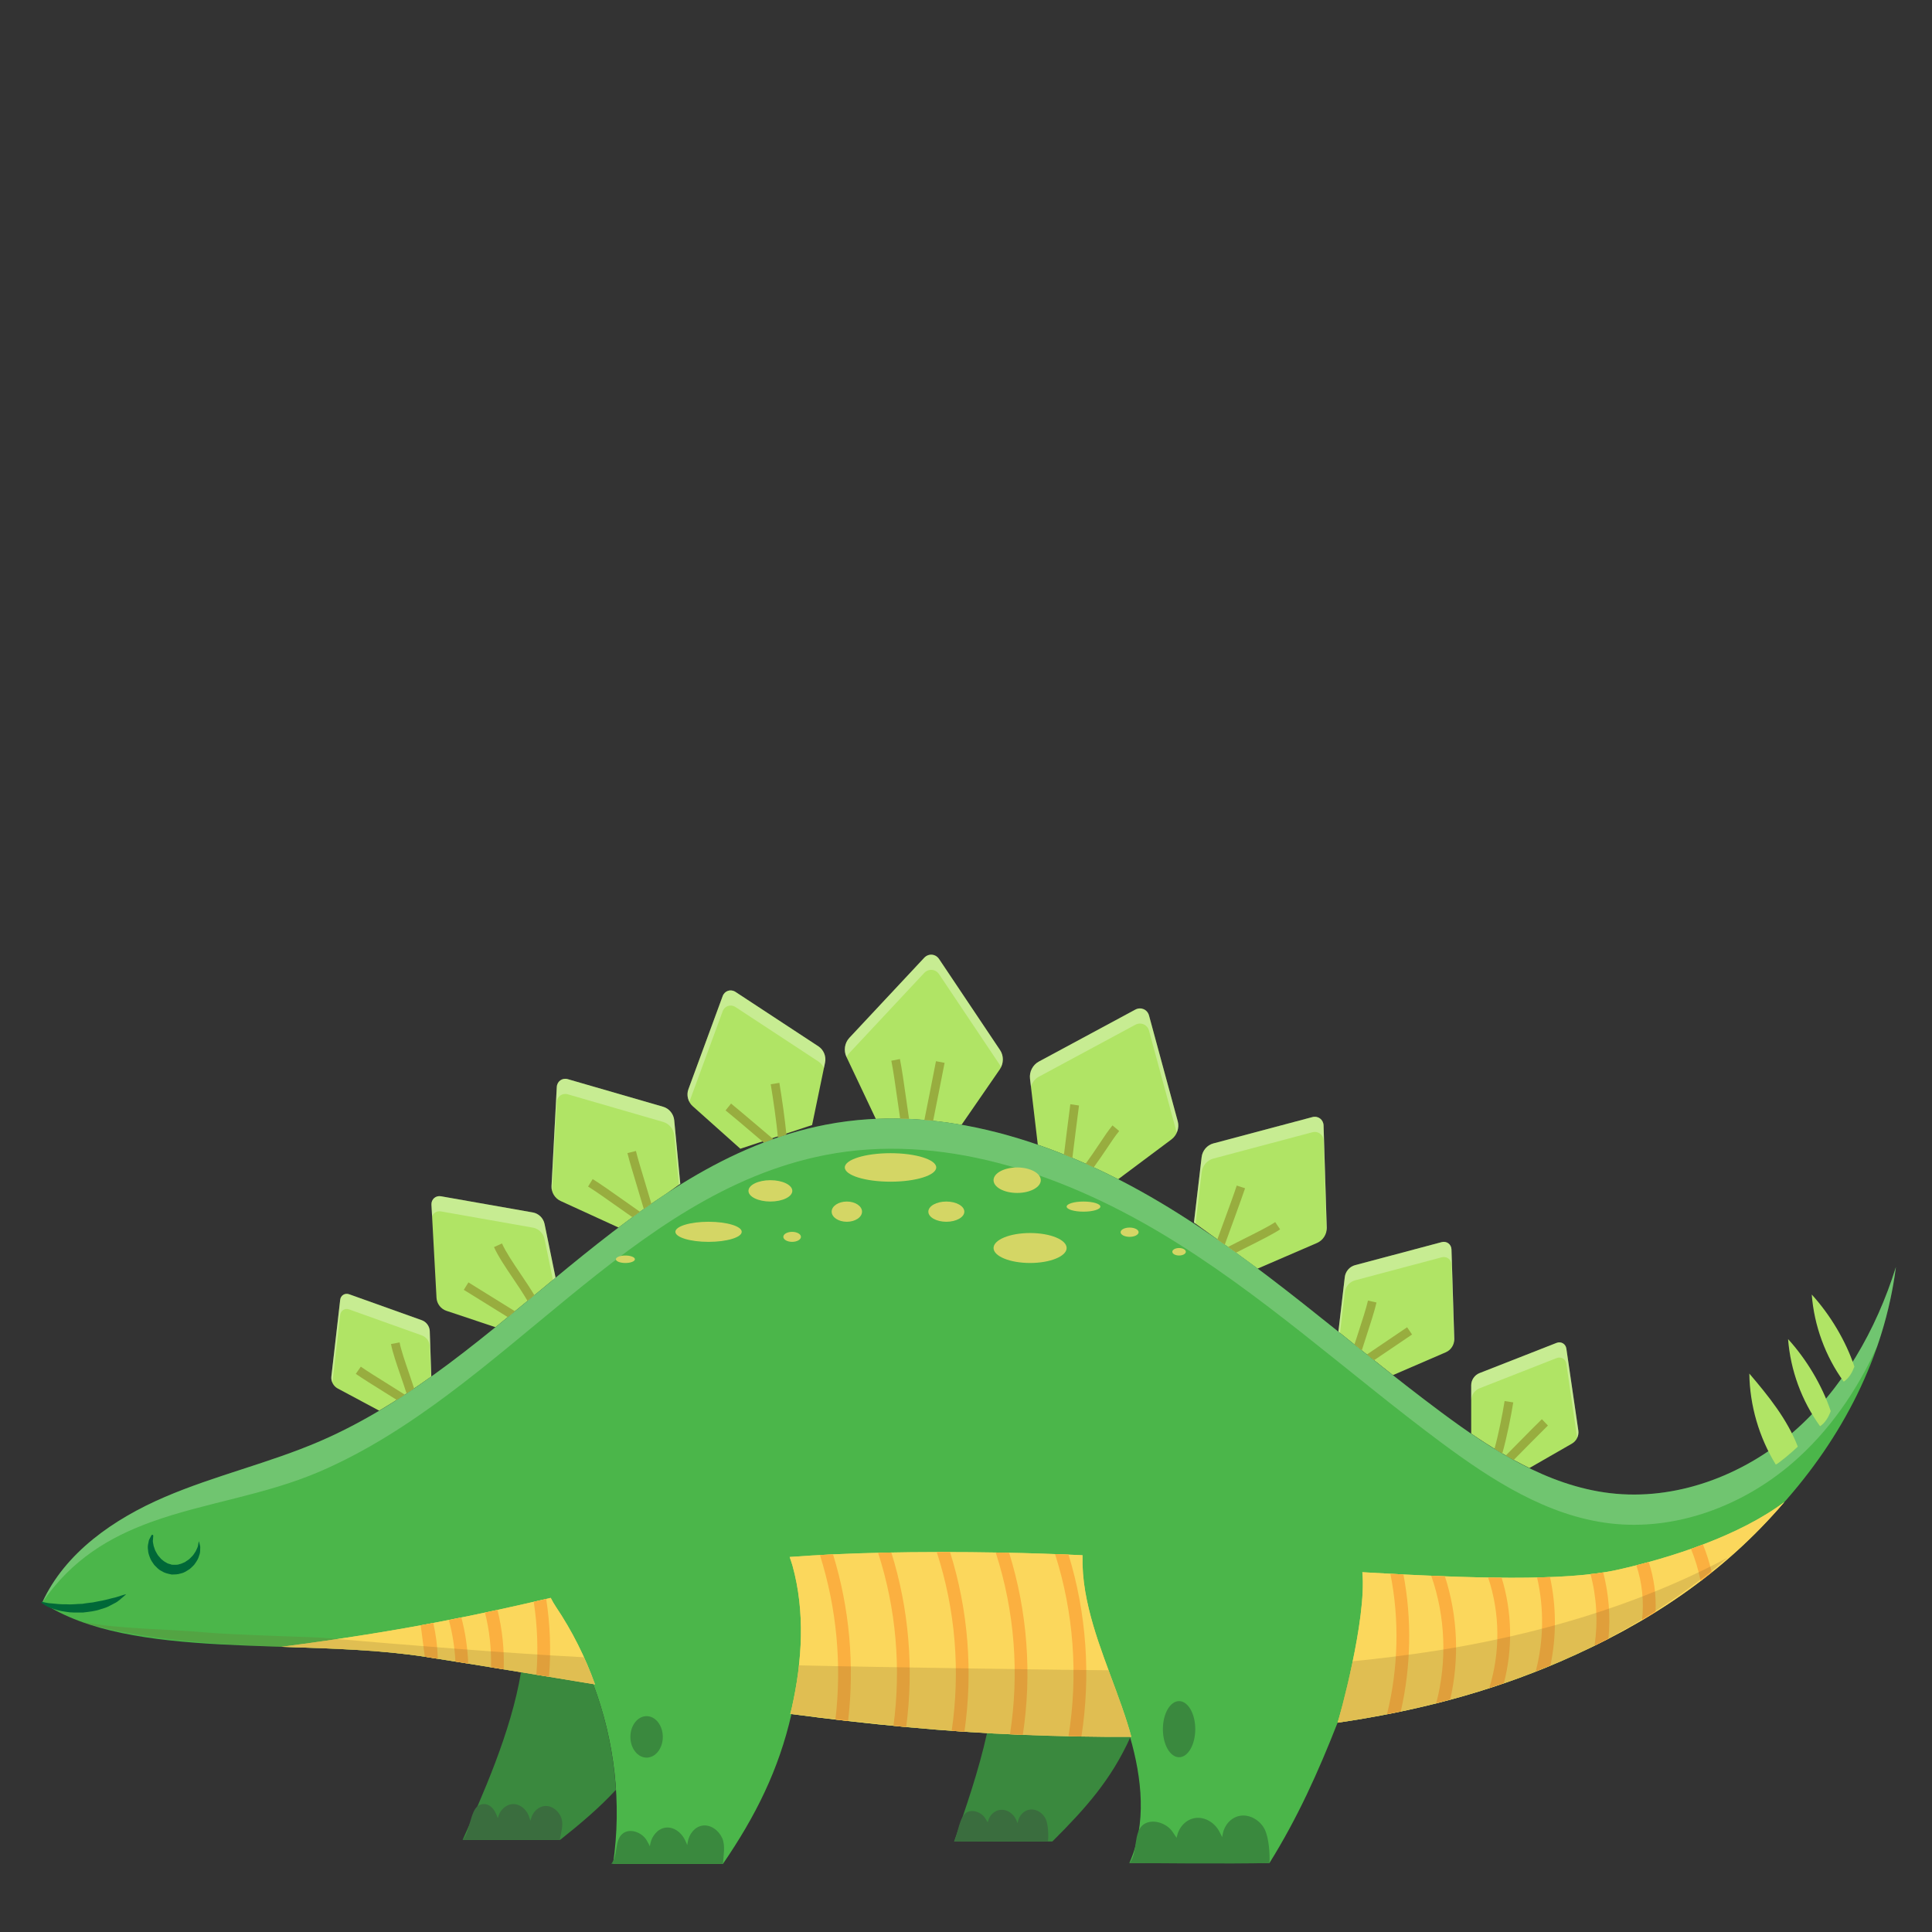 <?xml version="1.0" encoding="utf-8"?>
<!-- Generator: Adobe Illustrator 16.0.4, SVG Export Plug-In . SVG Version: 6.00 Build 0)  -->
<!DOCTYPE svg PUBLIC "-//W3C//DTD SVG 1.1//EN" "http://www.w3.org/Graphics/SVG/1.1/DTD/svg11.dtd">
<svg version="1.1" id="Layer_1" xmlns="http://www.w3.org/2000/svg" xmlns:xlink="http://www.w3.org/1999/xlink" x="0px" y="0px"
	 width="170px" height="170px" viewBox="0 0 170 170" enable-background="new 0 0 170 170" xml:space="preserve">
<rect x="0" y="0" width="170" height="170" fill="#333333" stroke="none"/>
<title>Artboard 9</title>
<g>
	<g>
		<path fill="#B0E465" d="M98.39,103.764l4.685-3.502c0.489-0.365,0.715-1.013,0.558-1.594l-2.528-9.309
			c-0.147-0.538-0.717-0.783-1.208-0.52l-8.492,4.574c-0.53,0.286-0.845,0.896-0.773,1.502l0.686,5.813
			C93.731,101.563,96.098,102.594,98.39,103.764z"/>
		<path fill="#B0E465" d="M110.658,111.629l5.231-2.259c0.522-0.227,0.87-0.766,0.852-1.329l-0.279-9.012
			c-0.017-0.521-0.481-0.867-0.985-0.734l-8.714,2.317c-0.545,0.146-0.962,0.632-1.028,1.198l-0.677,5.762
			C105.058,107.572,109.328,110.633,110.658,111.629z"/>
		<path fill="#B0E465" d="M77.067,98.461c2.516-0.111,5.037,0.079,7.538,0.518l3.374-4.89c0.347-0.503,0.355-1.188,0.019-1.688
			l-5.368-8.016c-0.31-0.463-0.929-0.513-1.309-0.105l-6.588,7.046c-0.412,0.44-0.515,1.118-0.253,1.67L77.067,98.461z"/>
		<path fill="#B0E465" d="M134.578,129.174l3.737-2.146c0.399-0.229,0.632-0.695,0.565-1.146l-1.055-7.219
			c-0.06-0.416-0.467-0.654-0.86-0.5l-6.786,2.661c-0.425,0.166-0.725,0.596-0.726,1.058v4.263
			C131.102,127.27,132.802,128.309,134.578,129.174z"/>
		<path fill="#B0E465" d="M122.566,121l4.652-2.01c0.458-0.197,0.76-0.67,0.745-1.162l-0.245-7.889
			c-0.015-0.455-0.422-0.759-0.862-0.642l-7.626,2.028c-0.477,0.127-0.842,0.553-0.9,1.049l-0.562,4.801
			C119.362,118.456,120.96,119.734,122.566,121z"/>
		<path fill="#B0E465" d="M65.143,101.079l6.315-2.085l1.141-5.503c0.112-0.542-0.123-1.116-0.58-1.417l-7.302-4.795
			c-0.422-0.277-0.956-0.102-1.13,0.373l-3.015,8.199c-0.188,0.512-0.035,1.115,0.377,1.482L65.143,101.079z"/>
		<path fill="#B0E465" d="M29.715,122.175l3.652,1.952c1.564-0.929,3.089-1.938,4.583-3.005l-0.134-3.987
			c-0.014-0.431-0.297-0.821-0.698-0.965l-6.398-2.287c-0.37-0.132-0.741,0.1-0.786,0.488l-0.776,6.751
			C29.11,121.544,29.336,121.971,29.715,122.175z"/>
		<path fill="#B0E465" d="M39.287,115.344l4.311,1.439c1.774-1.438,3.529-2.906,5.288-4.356l-0.97-4.733
			c-0.104-0.508-0.521-0.918-1.027-1.007l-8.088-1.425c-0.467-0.082-0.863,0.268-0.837,0.74l0.446,8.201
			C38.438,114.717,38.793,115.18,39.287,115.344z"/>
		<path fill="#B0E465" d="M49.328,105.677l5.1,2.337c1.395-1.055,2.807-2.065,4.249-3.009l1.182-0.841l-0.533-5.596
			c-0.053-0.549-0.447-1.029-0.971-1.182l-8.392-2.429c-0.485-0.141-0.943,0.186-0.97,0.688l-0.462,8.725
			C48.501,104.916,48.825,105.447,49.328,105.677z"/>
	</g>
	<g opacity="0.29">
		<path fill="#FFFFFF" d="M58.354,97.387l-8.392-2.429c-0.485-0.141-0.943,0.186-0.97,0.688l-0.462,8.725
			c-0.007,0.143,0.011,0.283,0.048,0.418l0.414-7.809c0.026-0.504,0.484-0.83,0.97-0.689l8.392,2.43
			c0.524,0.151,0.918,0.632,0.971,1.182l0.413,4.348l0.12-0.086l-0.533-5.596C59.272,98.02,58.878,97.539,58.354,97.387z"/>
		<path fill="#FFFFFF" d="M37.118,116.17l-6.398-2.287c-0.37-0.132-0.741,0.1-0.786,0.488l-0.776,6.751
			c-0.021,0.186,0.018,0.367,0.092,0.535l0.684-5.952c0.045-0.39,0.417-0.621,0.786-0.488l6.398,2.287
			c0.4,0.143,0.683,0.533,0.697,0.964l0.102,3.063l0.044-0.028l-0.146-4.368C37.802,116.704,37.518,116.313,37.118,116.17z"/>
		<path fill="#FFFFFF" d="M46.889,106.687l-8.088-1.425c-0.467-0.082-0.863,0.268-0.837,0.74l0.055,1.008
			c0.122-0.295,0.432-0.477,0.782-0.415l8.088,1.427c0.505,0.088,0.922,0.496,1.027,1.006l0.83,4.049l0.231-0.206l-1.061-5.177
			C47.811,107.186,47.394,106.775,46.889,106.687z"/>
		<path fill="#FFFFFF" d="M138.881,125.881c0.022,0.218-0.009,0.447-0.106,0.644l-0.948-6.521c-0.055-0.427-0.469-0.655-0.862-0.502
			l-6.782,2.66c-0.426,0.164-0.717,0.59-0.728,1.058v-1.338c0.011-0.458,0.299-0.884,0.726-1.058l6.786-2.661
			c0.394-0.153,0.807,0.086,0.86,0.5L138.881,125.881z"/>
		<path fill="#FFFFFF" d="M115.477,98.295l-8.714,2.317c-0.545,0.146-0.962,0.632-1.028,1.198l-0.677,5.762
			c0,0,0.129,0.096,0.145,0.107l0.532-4.535c0.066-0.566,0.483-1.054,1.028-1.199l8.714-2.316c0.504-0.134,0.969,0.213,0.985,0.733
			l0.247,7.942c0.015-0.088,0.036-0.174,0.032-0.264l-0.279-9.012C116.445,98.508,115.98,98.162,115.477,98.295z"/>
		<path fill="#FFFFFF" d="M126.856,109.298l-7.626,2.028c-0.477,0.127-0.842,0.553-0.9,1.049l-0.592,5.042
			c0,0,0.128,0.096,0.144,0.107l0.448-3.815c0.059-0.497,0.424-0.922,0.9-1.049l7.626-2.027c0.44-0.117,0.848,0.186,0.862,0.641
			l0.212,6.817c0.018-0.086,0.035-0.173,0.033-0.263l-0.245-7.889C127.704,109.484,127.297,109.181,126.856,109.298z"/>
		<path fill="#FFFFFF" d="M72.02,92.074l-7.302-4.795c-0.422-0.277-0.956-0.102-1.13,0.373l-3.015,8.199
			c-0.132,0.359-0.088,0.76,0.088,1.096l2.927-7.962c0.174-0.474,0.708-0.649,1.13-0.373l7.302,4.796
			c0.214,0.141,0.374,0.346,0.478,0.575l0.102-0.492C72.712,92.949,72.477,92.375,72.02,92.074z"/>
		<path fill="#FFFFFF" d="M101.104,89.359c-0.147-0.538-0.717-0.783-1.208-0.52l-8.492,4.574c-0.53,0.286-0.845,0.896-0.773,1.502
			l0.082,0.693c0.118-0.36,0.354-0.68,0.691-0.861l8.492-4.574c0.491-0.264,1.061-0.02,1.208,0.519l2.435,8.965
			c0.137-0.31,0.184-0.657,0.094-0.989L101.104,89.359z"/>
		<path fill="#FFFFFF" d="M82.629,84.385c-0.31-0.463-0.929-0.513-1.309-0.105l-6.588,7.046c-0.412,0.44-0.515,1.118-0.253,1.67
			l0.01,0.022c0.062-0.13,0.143-0.252,0.243-0.357l6.588-7.047c0.38-0.406,0.999-0.357,1.309,0.105l5.368,8.015
			c0.034,0.05,0.049,0.108,0.074,0.161c0.234-0.476,0.222-1.054-0.074-1.494L82.629,84.385z"/>
	</g>
	<path fill="#4BB64A" d="M157.72,126.068c-4.396,3.791-10.298,6.005-16.063,5.315c-5.509-0.658-10.381-3.799-14.834-7.108
		c-8.268-6.145-15.893-13.209-24.744-18.477c-8.934-5.317-19.382-8.782-29.435-6.831c-17.328,3.362-28.286,20.854-44.492,27.848
		c-4.449,1.92-9.223,3.005-13.675,4.918s-8.741,4.871-10.761,9.275c7.83,5.179,22.563,3.04,33.75,4.783
		c4.919,0.766,9.824,1.589,14.729,2.392c1.896,5.015,2.53,10.511,1.747,15.816h9.675c2.863-4.186,4.901-8.247,6.025-13.178
		c6.763,0.888,13.551,1.567,20.394,1.833c3.119,0.12,6.257,0.188,9.396,0.177c1.054,3.656,1.484,7.645-0.056,11.096h12.329
		c2.469-3.962,4.294-8.014,5.99-12.345c6.727-0.991,13.306-2.664,19.559-5.367c14.706-6.357,27.521-18.843,29.572-34.732
		C165.092,117.023,162.116,122.275,157.72,126.068z"/>
	<g>
		<path fill="#98AD3F" d="M107.767,109.525c0.204-0.564,1.518-4.14,1.789-4.966l-0.732-0.241c-0.267,0.814-0.705,2.006-1.129,3.159
			c-0.198,0.538-0.398,1.081-0.584,1.596C107.329,109.225,107.549,109.373,107.767,109.525z"/>
		<path fill="#98AD3F" d="M94.359,101.896c0.088-0.668,0.49-3.987,0.584-4.621l-0.763-0.113c-0.094,0.64-0.48,3.818-0.56,4.43
			C93.867,101.69,94.113,101.795,94.359,101.896z"/>
		<path fill="#98AD3F" d="M96.234,102.721c0.388-0.532,0.763-1.075,1.104-1.586c0.421-0.633,0.818-1.23,1.141-1.613l-0.59-0.496
			c-0.349,0.416-0.741,1.002-1.193,1.683c-0.361,0.544-0.759,1.134-1.17,1.689C95.764,102.503,95.998,102.611,96.234,102.721z"/>
		<path fill="#98AD3F" d="M82.11,98.615c0.089-0.447,0.833-4.175,1.006-5.093l-0.758-0.144c-0.172,0.916-0.927,4.699-1.021,5.175
			C81.594,98.574,81.853,98.588,82.11,98.615z"/>
		<path fill="#98AD3F" d="M119.825,118.826c0.12-0.381,0.247-0.771,0.375-1.164c0.372-1.143,0.757-2.325,0.92-3.052l-0.75-0.169
			c-0.156,0.691-0.537,1.855-0.903,2.982c-0.096,0.295-0.193,0.593-0.287,0.885C119.395,118.48,119.609,118.653,119.825,118.826z"/>
		<path fill="#98AD3F" d="M132.497,128.071c0.232,0.134,0.465,0.263,0.698,0.392c0.352-0.353,2.528-2.565,3.01-3.03l-0.534-0.555
			c-0.485,0.468-1.195,1.189-1.906,1.911C133.321,127.24,132.886,127.682,132.497,128.071z"/>
		<path fill="#98AD3F" d="M120.905,119.689c0.268-0.182,2.792-1.887,3.345-2.264l-0.436-0.637c-0.552,0.377-3.21,2.174-3.54,2.396
			C120.484,119.354,120.695,119.521,120.905,119.689z"/>
		<path fill="#98AD3F" d="M132.187,127.898c0.406-1.415,0.785-3.35,0.967-4.497l-0.761-0.12c-0.181,1.142-0.529,2.89-0.889,4.199
			C131.731,127.621,131.958,127.763,132.187,127.898z"/>
		<path fill="#98AD3F" d="M108.051,109.723c0.235,0.168,0.474,0.332,0.709,0.502c0.323-0.164,0.653-0.332,0.988-0.5
			c1.12-0.561,2.278-1.141,2.89-1.551l-0.43-0.64c-0.571,0.384-1.706,0.952-2.806,1.501
			C108.927,109.275,108.47,109.506,108.051,109.723z"/>
		<path fill="#98AD3F" d="M46.418,114.469c0.202-0.166,0.403-0.334,0.604-0.5c-0.374-0.628-0.808-1.272-1.235-1.904
			c-0.651-0.967-1.267-1.879-1.617-2.65l-0.702,0.318c0.377,0.83,1.01,1.77,1.68,2.762
			C45.595,113.155,46.042,113.826,46.418,114.469z"/>
		<path fill="#98AD3F" d="M35.775,122.617c0.223-0.147,0.444-0.296,0.666-0.446c-0.139-0.43-0.292-0.882-0.447-1.33
			c-0.347-1.01-0.707-2.054-0.833-2.72l-0.757,0.144c0.137,0.72,0.504,1.79,0.861,2.826
			C35.443,121.61,35.624,122.136,35.775,122.617z"/>
		<path fill="#98AD3F" d="M45.312,115.381l-4.095-2.541l-0.406,0.655l3.873,2.403C44.893,115.728,45.102,115.555,45.312,115.381z"/>
		<path fill="#98AD3F" d="M34.908,123.179c0.239-0.152,0.478-0.304,0.715-0.46c-0.445-0.282-0.934-0.588-1.417-0.89
			c-0.925-0.576-1.882-1.173-2.459-1.574l-0.44,0.633c0.593,0.413,1.559,1.014,2.492,1.596
			C34.173,122.718,34.549,122.953,34.908,123.179z"/>
		<path fill="#98AD3F" d="M79.208,98.439c0.261,0.006,0.521,0.007,0.782,0.02c-0.09-0.589-0.179-1.223-0.267-1.846
			c-0.176-1.242-0.357-2.526-0.537-3.426l-0.756,0.149c0.175,0.879,0.356,2.152,0.529,3.384
			C79.042,97.301,79.125,97.885,79.208,98.439z"/>
		<path fill="#98AD3F" d="M69.2,99.846c-0.141-1.426-0.395-3.191-0.621-4.564l-0.761,0.124c0.234,1.42,0.499,3.263,0.633,4.688
			C68.7,100.008,68.949,99.924,69.2,99.846z"/>
		<path fill="#98AD3F" d="M67.208,100.542c0.274-0.105,0.548-0.213,0.826-0.312c-0.403-0.34-3.08-2.621-3.707-3.125l-0.482,0.602
			c0.622,0.5,1.521,1.266,2.419,2.031C66.583,100.012,66.899,100.28,67.208,100.542z"/>
		<path fill="#98AD3F" d="M55.647,107.105c0.22-0.16,0.439-0.32,0.661-0.479c-0.441-0.307-0.915-0.642-1.384-0.974
			c-1.031-0.729-2.096-1.483-2.773-1.902l-0.405,0.656c0.657,0.405,1.712,1.153,2.733,1.876
			C54.874,106.562,55.268,106.84,55.647,107.105z"/>
		<path fill="#98AD3F" d="M56.649,106.382c0.221-0.157,0.445-0.31,0.668-0.464c-0.173-0.593-0.361-1.214-0.546-1.827
			c-0.335-1.104-0.65-2.147-0.814-2.813l-0.748,0.184c0.168,0.686,0.487,1.74,0.824,2.854
			C56.245,105.012,56.458,105.719,56.649,106.382z"/>
	</g>
	<path fill="#3A893E" d="M99.432,152.832c-3.139,0.012-6.276-0.057-9.396-0.177c-1.063-0.042-2.122-0.11-3.183-0.171
		c-0.744,3.377-1.917,6.724-2.896,9.551H92.6c2.946-2.938,5.159-5.422,6.849-9.143C99.442,152.872,99.438,152.853,99.432,152.832z"
		/>
	<path fill="#3A893E" d="M52.195,148.184c-2.117-0.347-4.234-0.696-6.352-1.044c-0.862,5.274-3.473,11.035-5.132,14.749h8.584
		c1.866-1.484,3.47-2.849,4.899-4.399C53.991,154.312,53.321,151.162,52.195,148.184z"/>
	<g opacity="0.21">
		<path fill="#FFFFFF" d="M13.321,133.917c4.728-1.709,9.986-2.351,14.831-4.44c16.206-6.993,27.164-24.486,44.492-27.848
			c10.053-1.951,20.501,1.514,29.435,6.83c8.852,5.269,16.477,12.333,24.744,18.478c4.453,3.309,9.325,6.449,14.834,7.107
			c5.766,0.689,11.668-1.522,16.063-5.315c3.235-2.791,5.695-6.375,7.464-10.281c0.771-2.237,1.331-4.561,1.643-6.964
			c-1.734,5.54-4.71,10.792-9.106,14.585c-4.396,3.791-10.298,6.005-16.063,5.315c-5.509-0.658-10.381-3.799-14.834-7.108
			c-8.268-6.145-15.893-13.209-24.744-18.477c-8.934-5.317-19.382-8.782-29.435-6.831c-17.328,3.362-28.286,20.854-44.492,27.848
			c-4.449,1.92-9.223,3.005-13.675,4.918s-8.741,4.871-10.761,9.275c0.361,0.239-0.391-0.209,0,0
			C6.302,137.216,9.651,135.245,13.321,133.917z"/>
	</g>
	<path fill="#006838" d="M3.716,141.009c0.024,0.004-0.013,0.055-0.056-0.066c0.219,0.03,0.537,0.14,0.91,0.146
		c0.368,0.035,0.781,0.089,1.247,0.074c0.456,0.044,0.943-0.037,1.428-0.039c0.24-0.038,0.479-0.078,0.717-0.102
		c0.241-0.012,0.465-0.084,0.69-0.12c0.454-0.069,0.862-0.187,1.224-0.277c0.37-0.07,0.654-0.195,0.874-0.253
		c0.213-0.068,0.347-0.095,0.347-0.095s-0.087,0.096-0.263,0.241c-0.181,0.13-0.411,0.397-0.768,0.562
		c-0.17,0.099-0.365,0.188-0.567,0.294c-0.204,0.104-0.438,0.151-0.672,0.234c-0.469,0.169-0.999,0.215-1.521,0.281
		c-0.528,0.003-1.056,0.023-1.544-0.07c-0.487-0.059-0.939-0.198-1.312-0.335c-0.382-0.113-0.565-0.327-0.771-0.421
		C3.486,140.945,3.716,141.009,3.716,141.009z"/>
	<path fill="#006838" d="M13.485,135.131c0,0-0.002,0.128-0.024,0.346c-0.026,0.113-0.009,0.238,0.022,0.362
		c0.015,0.126,0.048,0.261,0.114,0.419c0.04,0.156,0.133,0.307,0.223,0.464c0.077,0.165,0.235,0.29,0.345,0.443
		c0.152,0.117,0.291,0.259,0.469,0.332c0.133,0.118,0.412,0.131,0.475,0.186c0.237-0.001,0.531,0.027,0.651-0.043
		c0.154-0.017,0.344-0.117,0.521-0.192c0.149-0.119,0.338-0.201,0.458-0.343c0.131-0.131,0.264-0.256,0.346-0.4
		c0.105-0.136,0.179-0.271,0.229-0.404c0.064-0.129,0.112-0.248,0.116-0.352c0.036-0.206,0.067-0.337,0.067-0.337
		s0.04,0.113,0.091,0.34c0.036,0.113,0.038,0.251,0.024,0.414c0.002,0.167-0.019,0.354-0.101,0.544
		c-0.051,0.205-0.161,0.398-0.299,0.597c-0.121,0.21-0.322,0.375-0.518,0.555c-0.232,0.137-0.441,0.317-0.772,0.385
		c-0.34,0.114-0.549,0.08-0.803,0.1c-0.408-0.084-0.633-0.133-0.901-0.306c-0.274-0.124-0.452-0.353-0.647-0.54
		c-0.152-0.221-0.313-0.43-0.385-0.664c-0.091-0.227-0.156-0.444-0.161-0.659c-0.038-0.201-0.018-0.404,0.023-0.581
		c0.026-0.178,0.062-0.312,0.119-0.403c0.097-0.196,0.164-0.306,0.164-0.306c0.023-0.039,0.074-0.051,0.114-0.027
		C13.471,135.074,13.485,135.102,13.485,135.131z"/>
	<path fill="#D4D665" d="M142.332,138.128c-4.582,1.022-12.899,0.775-22.456,0.213c0.396,4.154-2.056,12.925-2.181,13.242
		c6.788-0.987,13.249-2.641,19.559-5.367c7.728-3.341,14.356-7.718,19.752-14.047C153.084,135.101,147.146,137.053,142.332,138.128z
		"/>
	<path fill="#B0E465" d="M158.192,127.291c-0.478,0.47-1.791,1.568-1.94,1.574c-1.473-2.396-2.286-5.192-2.326-8.004
		C155.608,122.836,157.257,124.872,158.192,127.291z"/>
	<path fill="#B0E465" d="M161.089,124.169c-0.76-2.273-2.138-4.567-3.753-6.34c0.211,2.749,1.197,5.434,2.814,7.667
		C160.614,125.19,160.893,124.688,161.089,124.169z"/>
	<path fill="#B0E465" d="M163.173,120.248c-0.761-2.274-2.139-4.568-3.754-6.341c0.211,2.749,1.197,5.435,2.814,7.668
		C162.698,121.271,162.976,120.768,163.173,120.248z"/>
	<ellipse fill="#D4D665" cx="78.358" cy="102.725" rx="4.022" ry="1.254"/>
	<ellipse fill="#D4D665" cx="89.502" cy="103.848" rx="2.078" ry="1.121"/>
	<ellipse fill="#D4D665" cx="67.788" cy="104.786" rx="1.929" ry="0.939"/>
	<ellipse fill="#D4D665" cx="74.515" cy="106.616" rx="1.336" ry="0.89"/>
	<ellipse fill="#D4D665" cx="83.27" cy="106.616" rx="1.583" ry="0.89"/>
	<ellipse fill="#D4D665" cx="90.64" cy="109.814" rx="3.215" ry="1.318"/>
	<ellipse fill="#D4D665" cx="95.34" cy="106.171" rx="1.484" ry="0.445"/>
	<ellipse fill="#D4D665" cx="62.347" cy="108.389" rx="2.918" ry="0.884"/>
	<ellipse fill="#D4D665" cx="69.701" cy="108.832" rx="0.775" ry="0.44"/>
	<ellipse fill="#D4D665" cx="99.396" cy="108.424" rx="0.792" ry="0.408"/>
	<ellipse fill="#D4D665" cx="103.749" cy="110.145" rx="0.594" ry="0.329"/>
	<ellipse fill="#D4D665" cx="55.03" cy="110.804" rx="0.837" ry="0.329"/>
	<path fill="#3A893E" d="M111.705,163.928c0.043-0.806-0.054-2.205-0.415-2.946s-1.245-1.354-2.153-1.211
		c-0.829,0.13-1.404,0.847-1.541,1.574c-0.136,0.727-0.146,0.55,0.061,1.264c-0.009-0.764-0.016-0.791-0.384-1.483
		c-0.369-0.693-1.188-1.263-2.056-1.163c-0.85,0.1-1.469,0.812-1.634,1.547c-0.166,0.735-0.324,0.147-0.137,0.878
		c0.087-0.896,0.25-0.383-0.249-1.171c-0.496-0.787-1.8-1.247-2.589-0.67c-0.913,0.669-0.481,2.572-1.232,3.382
		C99.376,163.928,108.693,164.026,111.705,163.928z"/>
	<path fill="#3A6D3E" d="M92.023,160.079c-0.216-0.496-0.78-0.922-1.38-0.854c-0.549,0.063-0.944,0.519-1.055,0.991
		c-0.022,0.096-0.037,0.154-0.05,0.212c-0.032-0.095-0.076-0.198-0.156-0.364c-0.223-0.464-0.747-0.861-1.318-0.818
		c-0.562,0.041-0.986,0.491-1.115,0.97c-0.016,0.057-0.03,0.099-0.043,0.134c-0.02-0.048-0.075-0.118-0.202-0.336
		c-0.305-0.53-1.147-0.868-1.681-0.512c-0.619,0.415-0.742,1.892-1.066,2.533c0,0,6.279-0.026,8.26-0.01
		C92.266,161.498,92.241,160.576,92.023,160.079z"/>
	<path fill="#3A893E" d="M63.548,161.74c-0.296-0.671-1.021-1.227-1.766-1.097c-0.68,0.117-1.152,0.768-1.263,1.425
		c-0.021,0.12-0.036,0.207-0.049,0.283c-0.046-0.124-0.113-0.267-0.216-0.481c-0.302-0.628-0.976-1.143-1.687-1.053
		c-0.697,0.09-1.204,0.734-1.34,1.398c-0.019,0.094-0.034,0.172-0.047,0.242c-0.06-0.136-0.144-0.289-0.268-0.506
		c-0.408-0.713-1.477-1.129-2.124-0.606c-0.75,0.604-0.383,1.922-0.999,2.654h9.829C63.652,163.271,63.844,162.41,63.548,161.74z"/>
	<path fill="#3A6D3E" d="M49.405,159.997c-0.195-0.588-0.774-1.12-1.434-1.085c-0.603,0.032-1.074,0.527-1.232,1.064
		c-0.03,0.103-0.053,0.176-0.071,0.239c-0.027-0.11-0.068-0.234-0.141-0.432c-0.204-0.55-0.742-1.047-1.368-1.039
		c-0.615,0.006-1.116,0.494-1.296,1.034c-0.029,0.087-0.045,0.144-0.065,0.206c-0.039-0.12-0.093-0.256-0.184-0.456
		c-0.289-0.634-0.917-1.012-1.529-0.64c-0.708,0.431-0.77,2.45-1.374,2.999h8.543C49.353,161.286,49.6,160.585,49.405,159.997z"/>
	<g>
		<path fill="#D4D665" d="M48.912,141.382c-0.168-0.25-0.316-0.513-0.453-0.782c-5.821,1.354-12.703,2.883-23.702,4.305
			c4.373,0.141,8.76,0.272,12.709,0.888c4.973,0.774,9.934,1.607,14.892,2.419C51.49,145.806,50.34,143.503,48.912,141.382z"/>
		<path fill="#D4D665" d="M95.493,140.045c-0.18-1.044-0.265-2.124-0.243-3.199c-2.393-0.107-4.741-0.188-7.006-0.229
			c-7.886-0.137-13.856,0.018-18.76,0.384c0.084,0.257,0.18,0.511,0.252,0.771c1.121,4.05,0.858,8.381-0.059,12.482
			c-0.042,0.188-0.095,0.367-0.14,0.554c6.798,0.895,13.62,1.58,20.498,1.847c3.158,0.121,6.335,0.189,9.515,0.175
			c-0.113-0.41-0.23-0.817-0.358-1.219C97.974,147.746,96.179,144.04,95.493,140.045z"/>
	</g>
	<path fill="#FBD75C" d="M157.006,132.169c-5.396,6.329-12.024,10.706-19.752,14.047c-6.31,2.727-12.771,4.38-19.559,5.367
		c0.121-0.31,2.577-9.088,2.181-13.242c9.557,0.562,17.874,0.81,22.456-0.213C147.146,137.053,153.084,135.101,157.006,132.169z
		 M48.912,141.382c-0.168-0.25-0.316-0.513-0.453-0.782c-5.821,1.354-12.703,2.883-23.702,4.305
		c4.373,0.141,8.76,0.272,12.709,0.888c4.973,0.774,9.934,1.607,14.892,2.419C51.49,145.806,50.34,143.503,48.912,141.382z
		 M95.493,140.045c-0.18-1.044-0.265-2.124-0.243-3.199c-2.393-0.107-4.741-0.188-7.006-0.229
		c-7.886-0.137-13.856,0.018-18.76,0.384c0.084,0.257,0.18,0.511,0.252,0.771c1.121,4.05,0.858,8.381-0.059,12.482
		c-0.042,0.188-0.095,0.367-0.14,0.554c6.798,0.895,13.62,1.58,20.498,1.847c3.158,0.121,6.335,0.189,9.515,0.175
		c-0.113-0.41-0.23-0.817-0.358-1.219C97.974,147.746,96.179,144.04,95.493,140.045z"/>
	<g>
		<path fill="#FBB040" d="M40.596,142.325c-0.223,0.045-0.448,0.09-0.675,0.134l-0.419,0.113c0.317,1.181,0.508,2.403,0.572,3.632
			c0.375,0.061,0.751,0.12,1.126,0.18C41.146,145.013,40.946,143.645,40.596,142.325z"/>
		<path fill="#FBB040" d="M74.625,151.433c0.576-4.902,0.137-9.908-1.324-14.662c-0.391,0.019-0.776,0.038-1.154,0.059
			c1.482,4.687,1.934,9.635,1.364,14.479C73.882,151.352,74.254,151.39,74.625,151.433z"/>
		<path fill="#FBB040" d="M44.32,146.89c0.062-1.758-0.122-3.53-0.548-5.23c-0.36,0.079-0.726,0.157-1.097,0.235
			c0.396,1.563,0.573,3.193,0.528,4.814C43.575,146.77,43.948,146.829,44.32,146.89z"/>
		<path fill="#FBB040" d="M38.519,145.889c-0.029-1.04-0.164-2.075-0.394-3.082c-0.363,0.068-0.732,0.138-1.107,0.205
			c0,0,0.316,2.371,0.359,2.768c0.029,0.005,0.06,0.009,0.089,0.013c0.353,0.056,0.705,0.111,1.058,0.167
			C38.521,145.936,38.521,145.913,38.519,145.889z"/>
		<path fill="#FBB040" d="M94.019,152.774c0.378,0.009,0.757,0.017,1.135,0.023c0.834-5.327,0.458-10.816-1.133-16.006
			c-0.396-0.017-0.791-0.03-1.185-0.046C94.489,141.932,94.879,147.439,94.019,152.774z"/>
		<path fill="#FBB040" d="M149.847,135.903c-0.35,0.133-0.701,0.261-1.055,0.384c0.377,0.915,0.658,1.862,0.851,2.827
			c0.327-0.251,0.654-0.503,0.978-0.762C150.425,137.52,150.172,136.699,149.847,135.903z"/>
		<path fill="#FBB040" d="M135.13,147.076c0.433-0.169,0.862-0.345,1.292-0.523c0.544-2.56,0.522-5.227-0.033-7.785
			c-0.373,0.016-0.75,0.027-1.139,0.036C135.877,141.523,135.833,144.378,135.13,147.076z"/>
		<path fill="#FBB040" d="M48.305,147.545c0.193-2.277,0.107-4.604-0.244-6.853c-0.36,0.083-0.726,0.168-1.095,0.253
			c0.322,2.107,0.402,4.283,0.229,6.416C47.564,147.423,47.935,147.483,48.305,147.545z"/>
		<path fill="#FBB040" d="M140.308,144.808c0.41-0.2,0.818-0.402,1.221-0.61c0.194-1.954,0.03-3.94-0.458-5.838
			c-0.356,0.055-0.73,0.104-1.118,0.149C140.498,140.554,140.617,142.712,140.308,144.808z"/>
		<path fill="#FBB040" d="M79.736,151.965c0.68-5.128,0.249-10.383-1.306-15.358c-0.395,0.008-0.782,0.017-1.165,0.025
			c1.589,4.921,2.034,10.138,1.354,15.224C78.991,151.892,79.363,151.93,79.736,151.965z"/>
		<path fill="#FBB040" d="M132.329,148.105c0.79-3.037,0.729-6.278-0.198-9.282c-0.393-0.003-0.784-0.007-1.187-0.014
			c1.05,3.134,1.081,6.573,0.098,9.724C131.473,148.395,131.9,148.251,132.329,148.105z"/>
		<path fill="#FBB040" d="M144.487,142.563c0.4-0.235,0.797-0.475,1.188-0.719c0.064-1.485-0.13-2.979-0.601-4.398
			c-0.366,0.1-0.729,0.194-1.089,0.285C144.502,139.272,144.664,140.939,144.487,142.563z"/>
		<path fill="#FBB040" d="M127.606,149.543c0.818-3.568,0.664-7.359-0.467-10.841c-0.398-0.016-0.797-0.03-1.202-0.048
			c1.256,3.582,1.406,7.545,0.439,11.216C126.788,149.767,127.196,149.652,127.606,149.543z"/>
		<path fill="#FBB040" d="M83.741,152.297c0.373,0.028,0.747,0.05,1.121,0.075c0.76-5.27,0.34-10.686-1.265-15.803
			c-0.396-0.001-0.787-0.001-1.172-0.001C84.077,141.651,84.511,147.052,83.741,152.297z"/>
		<path fill="#FBB040" d="M89.999,152.653c0.813-5.337,0.411-10.833-1.205-16.023c-0.183-0.004-0.969-0.018-1.179-0.021
			c1.673,5.168,2.086,10.663,1.255,15.99C89.247,152.615,89.622,152.638,89.999,152.653z"/>
		<path fill="#FBB040" d="M122.046,150.834c0.403-0.079,0.808-0.154,1.211-0.24c0.899-3.942,0.986-8.099,0.234-12.055
			c-0.382-0.02-0.765-0.038-1.15-0.06C123.152,142.528,123.041,146.808,122.046,150.834z"/>
	</g>
	<g opacity="0.2">
		<path fill="#755A29" d="M126.22,145.271c-2.303,0.36-4.876,0.678-7.193,0.907c-0.352,1.534-1.206,5.087-1.331,5.404
			c0.13-0.019,0.078-0.015,0.207-0.033c0.767-0.115,1.533-0.236,2.295-0.369c0.068-0.013,1.738-0.317,2.501-0.473
			c0.081-0.016,1.736-0.368,2.478-0.543c0.133-0.031,1.776-0.436,2.46-0.62c0.182-0.049,0.36-0.104,0.541-0.155
			c0.635-0.175,1.268-0.353,1.898-0.545c0.281-0.086,0.558-0.183,0.839-0.272c0.526-0.168,1.054-0.332,1.576-0.512
			c0.418-0.145,0.831-0.304,1.246-0.456c0.384-0.141,0.769-0.272,1.148-0.42c0.795-0.308,1.584-0.63,2.369-0.969
			c5.308-2.295,10.367-5.393,14.766-9.156C144.051,141.3,135.169,143.866,126.22,145.271z"/>
		<path fill="#755A29" d="M95.42,152.799c1.377,0.022,2.753,0.037,4.131,0.031c-0.113-0.41-0.23-0.817-0.358-1.219
			c-0.491-1.562-1.078-3.101-1.648-4.641c-2.449-0.01-20.615-0.262-27.25-0.435c-0.138,1.251-0.343,2.496-0.616,3.719
			c-0.042,0.188-0.095,0.367-0.14,0.554c1.261,0.166,9.739,1.113,10.239,1.16c1.255,0.116,4.67,0.382,5.121,0.411
			c1.71,0.116,3.422,0.209,5.138,0.275C91.609,152.716,95.203,152.795,95.42,152.799z"/>
	</g>
	<g opacity="0.2">
		<path fill="#755A29" d="M51.374,145.824c-6.604-0.338-15.756-1.088-22.877-1.705c-0.684-0.075-7.816-0.242-10.553-0.489
			c-3.272-0.296-7.533-0.29-10.74-0.911c4.742,1.487,11.574,1.989,17.554,2.186c0.122,0.041,0.575,0.039,1.031,0.035
			c0.542,0.019,5.229,0.222,5.825,0.259c0.654,0.078,1.328,0.165,1.76,0.132c0.462,0.039,0.928,0.073,1.383,0.12
			c0.131,0.013,0.261,0.028,0.391,0.042c0.786,0.087,1.562,0.182,2.318,0.3c2.484,0.387,12.411,2.013,14.892,2.419
			C52.066,147.4,51.73,146.607,51.374,145.824z"/>
	</g>
	<ellipse fill="#3A893E" cx="103.749" cy="152.153" rx="1.425" ry="2.469"/>
	<ellipse fill="#3A893E" cx="56.895" cy="152.832" rx="1.426" ry="1.825"/>
</g>
</svg>
